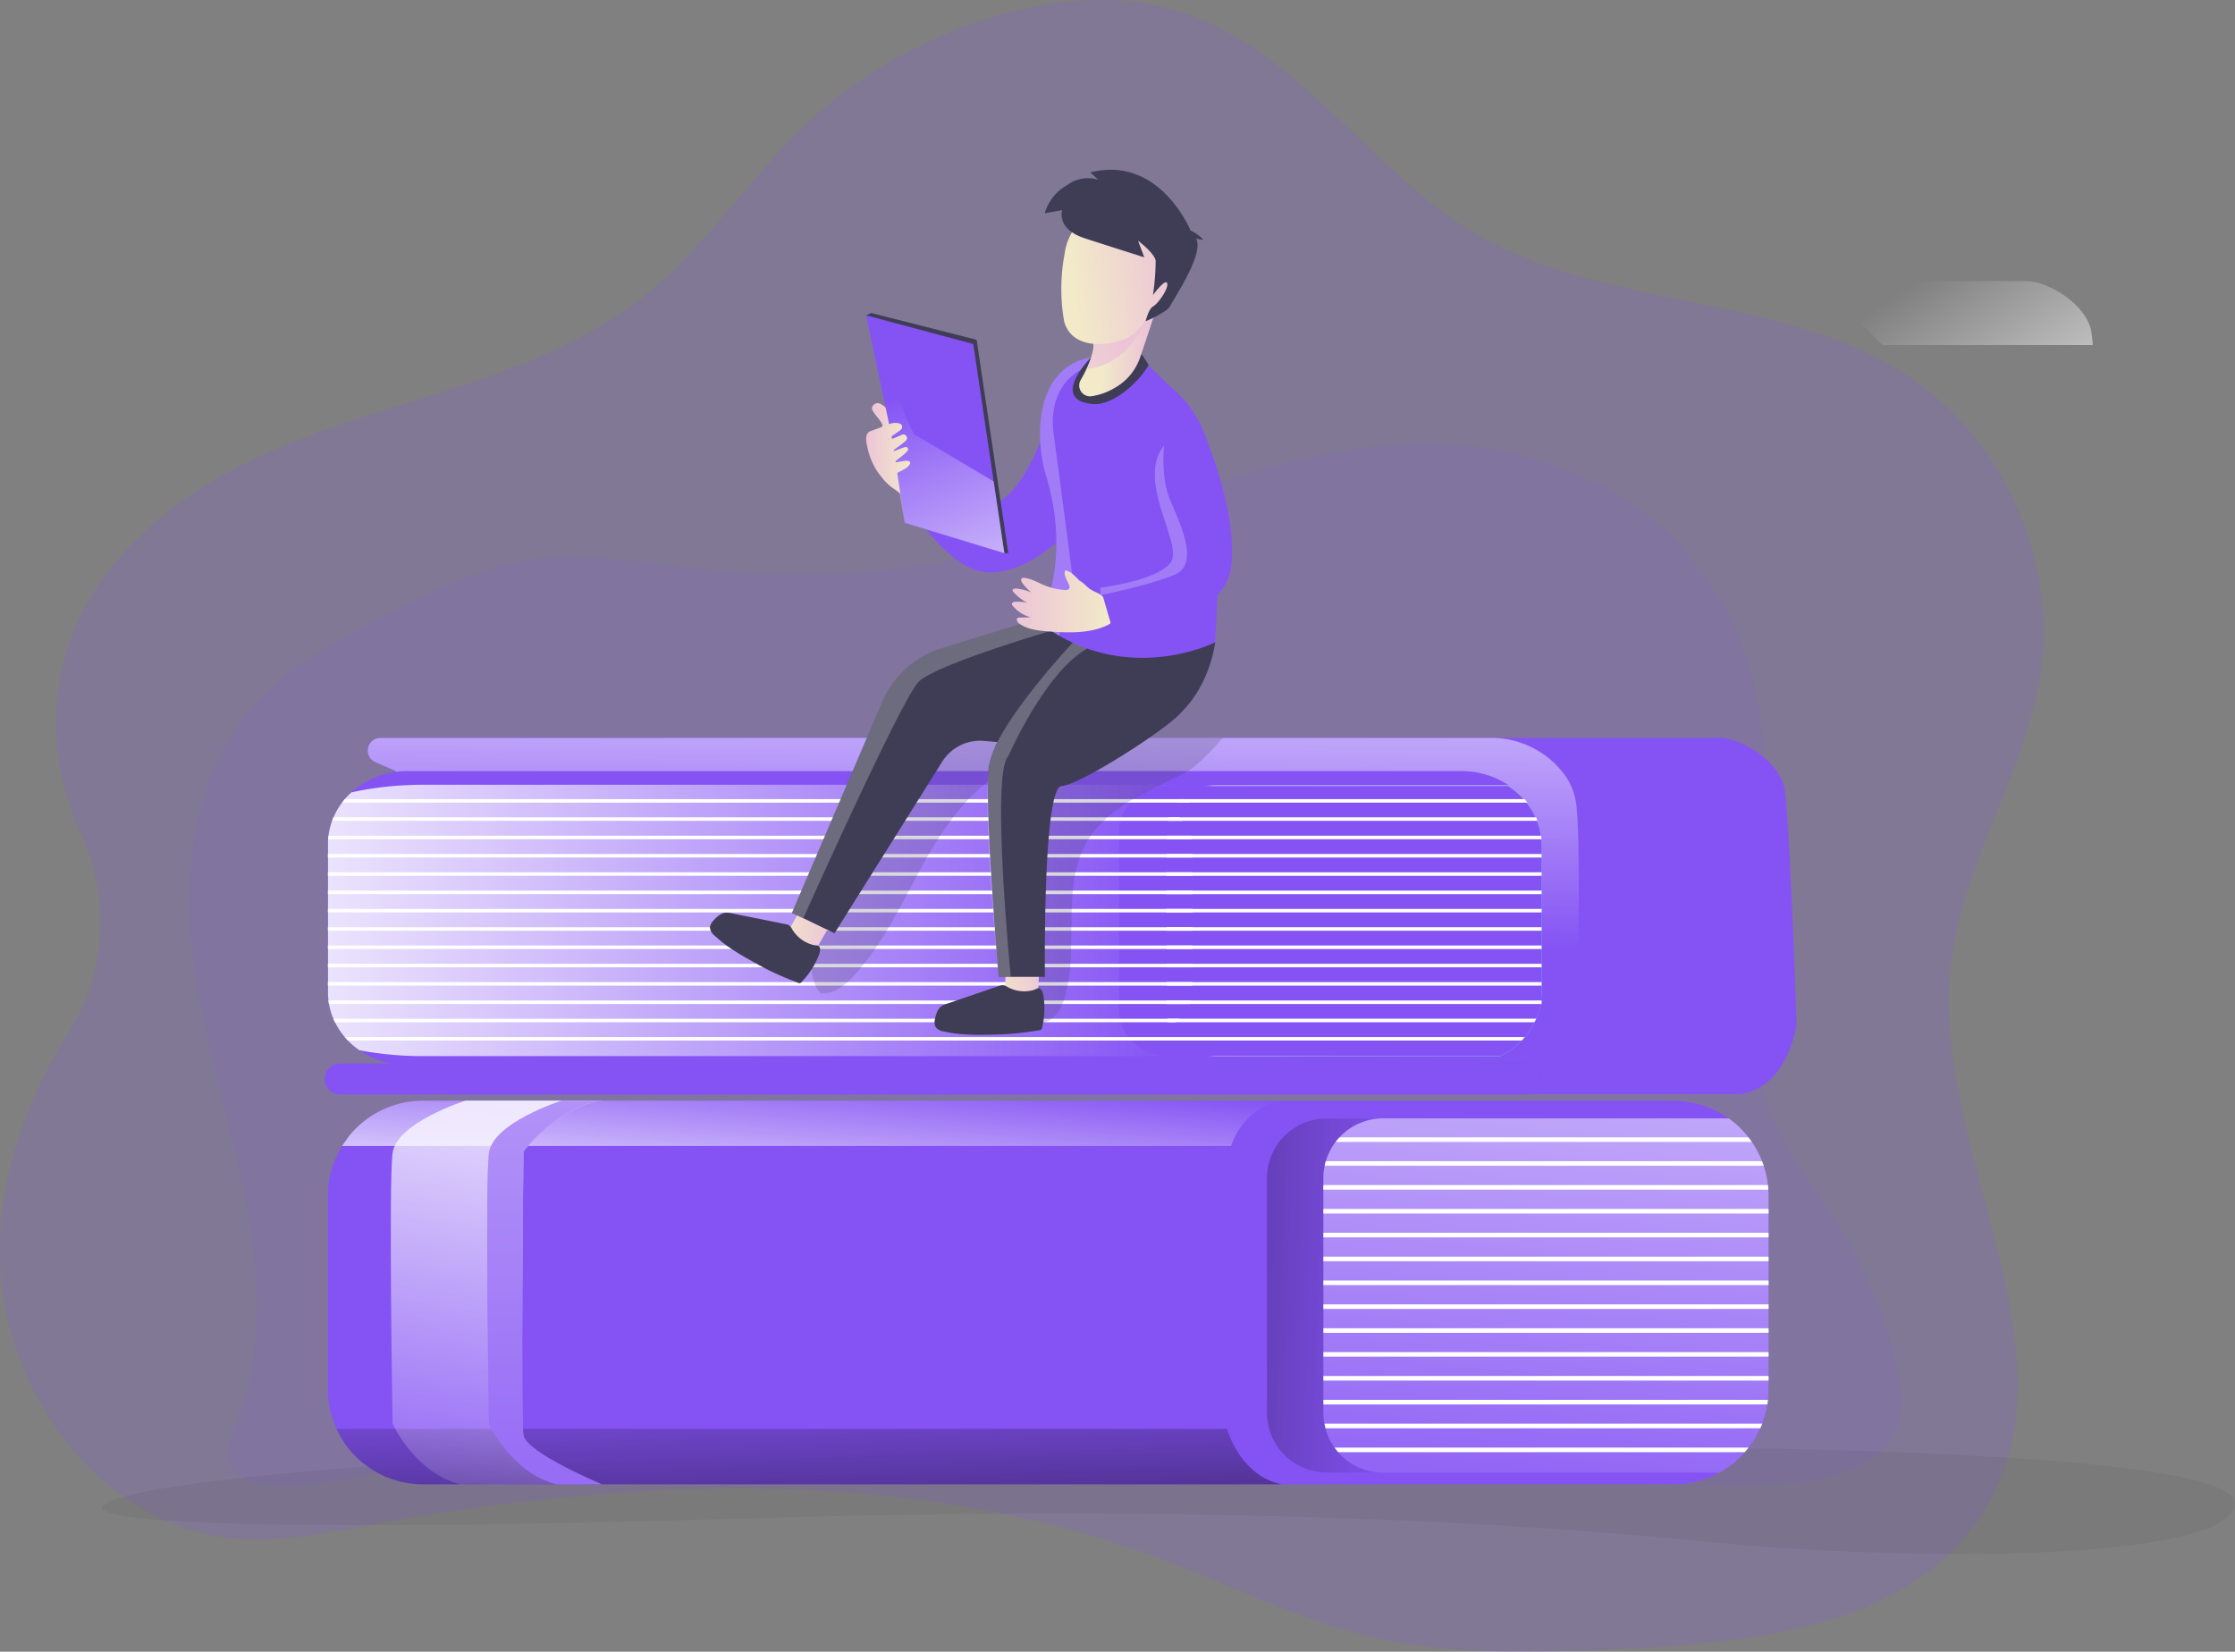 <svg id="Layer_1" data-name="Layer 1" xmlns="http://www.w3.org/2000/svg" xmlns:xlink="http://www.w3.org/1999/xlink" width="808.63" height="597.63" viewBox="0 0 808.63 597.63">
  <rect x="0" y="0" width="808.63" height="597.63" fill="#808080" stroke="none"/>
  <defs>
    <linearGradient id="linear-gradient" x1="700.64" y1="267.79" x2="762.75" y2="362.44" gradientTransform="translate(-1.42 -170.05)" gradientUnits="userSpaceOnUse">
      <stop offset="0" stop-color="#fff" stop-opacity="0"/>
      <stop offset="0.99" stop-color="#fff"/>
    </linearGradient>
    <linearGradient id="linear-gradient-2" x1="353.09" y1="511.1" x2="354.86" y2="350.86" xlink:href="#linear-gradient"/>
    <linearGradient id="linear-gradient-3" x1="413.7" y1="380.52" x2="330.46" y2="580.75" gradientTransform="translate(-1.42 -170.05)" gradientUnits="userSpaceOnUse">
      <stop offset="0.17" stop-color="#00272e"/>
      <stop offset="1" stop-color="#69b9eb" stop-opacity="0"/>
    </linearGradient>
    <linearGradient id="linear-gradient-4" x1="291.7" y1="108.76" x2="295.07" y2="-8.65" gradientTransform="matrix(1, 0, 0, -1, 0, 600)" gradientUnits="userSpaceOnUse">
      <stop offset="0" stop-opacity="0"/>
      <stop offset="0.91" stop-opacity="0.8"/>
      <stop offset="1"/>
    </linearGradient>
    <linearGradient id="linear-gradient-5" x1="296.84" y1="555.27" x2="291.53" y2="621.67" xlink:href="#linear-gradient"/>
    <linearGradient id="linear-gradient-6" x1="510.9" y1="132.84" x2="310.72" y2="140.44" xlink:href="#linear-gradient-4"/>
    <linearGradient id="linear-gradient-7" x1="549.01" y1="573.65" x2="583.37" y2="211.56" gradientTransform="matrix(1, 0, 0, 1, 0, 0)" xlink:href="#linear-gradient"/>
    <linearGradient id="linear-gradient-8" x1="560.94" y1="508.86" x2="421.25" y2="497.35" gradientTransform="translate(-1.42 -170.05)" gradientUnits="userSpaceOnUse">
      <stop offset="0" stop-color="#68e1fd"/>
      <stop offset="1" stop-color="#fff"/>
    </linearGradient>
    <linearGradient id="linear-gradient-9" x1="428.28" y1="503.09" x2="57.02" y2="503.09" xlink:href="#linear-gradient"/>
    <linearGradient id="linear-gradient-10" x1="549.28" y1="557.46" x2="551.89" y2="557.46" gradientTransform="translate(-1.42 -170.05)" gradientUnits="userSpaceOnUse">
      <stop offset="0" stop-color="#68e1fd"/>
      <stop offset="1" stop-color="#69b9eb"/>
    </linearGradient>
    <linearGradient id="linear-gradient-11" x1="553.11" y1="461.29" x2="554.51" y2="461.29" xlink:href="#linear-gradient-10"/>
    <linearGradient id="linear-gradient-12" x1="557.44" y1="468.86" x2="557.9" y2="468.86" xlink:href="#linear-gradient-10"/>
    <linearGradient id="linear-gradient-13" x1="166.75" y1="736.16" x2="201.12" y2="526.44" xlink:href="#linear-gradient"/>
    <linearGradient id="linear-gradient-14" x1="195.66" y1="625.77" x2="201.86" y2="1.27" gradientTransform="matrix(1, 0, 0, 1, 0, 0)" xlink:href="#linear-gradient"/>
    <linearGradient id="linear-gradient-15" x1="301.88" y1="507.15" x2="278.8" y2="505.24" gradientTransform="translate(0 -170)" gradientUnits="userSpaceOnUse">
      <stop offset="0" stop-color="#ecc4d7"/>
      <stop offset="0.42" stop-color="#efd4d1"/>
      <stop offset="1" stop-color="#f2eac9"/>
    </linearGradient>
    <linearGradient id="linear-gradient-16" x1="1030.48" y1="-473.84" x2="1007.74" y2="-475.71" gradientTransform="translate(-327.44 1239.03) rotate(-26.82)" xlink:href="#linear-gradient-15"/>
    <linearGradient id="linear-gradient-17" x1="415.22" y1="471.15" x2="398.89" y2="471.34" gradientTransform="matrix(1, 0, 0, -1, 0, 600)" xlink:href="#linear-gradient-15"/>
    <linearGradient id="linear-gradient-18" x1="405.36" y1="478.04" x2="360.88" y2="459.31" gradientTransform="matrix(1, 0, 0, -1, 0, 600)" xlink:href="#linear-gradient-15"/>
    <linearGradient id="linear-gradient-19" x1="425.28" y1="503.57" x2="388.4" y2="499.06" gradientTransform="matrix(1, 0, 0, -1, 0, 600)" xlink:href="#linear-gradient-15"/>
    <linearGradient id="linear-gradient-20" x1="367.48" y1="387.64" x2="403.35" y2="387.64" gradientTransform="translate(-1.42 -170.05)" xlink:href="#linear-gradient-15"/>
    <linearGradient id="linear-gradient-21" x1="330.69" y1="348.29" x2="338.81" y2="348.29" gradientTransform="translate(-1.42 -170.05)" gradientUnits="userSpaceOnUse">
      <stop offset="0" stop-color="#183866"/>
      <stop offset="1" stop-color="#1a7fc1"/>
    </linearGradient>
    <linearGradient id="linear-gradient-22" x1="314.8" y1="335.09" x2="338.64" y2="335.09" gradientTransform="translate(-1.42 -170.05)" xlink:href="#linear-gradient-15"/>
    <linearGradient id="linear-gradient-23" x1="327.09" y1="312.14" x2="375.33" y2="428.79" gradientTransform="translate(0 -170)" xlink:href="#linear-gradient"/>
    <linearGradient id="linear-gradient-24" x1="314.79" y1="335.09" x2="330.75" y2="335.09" gradientTransform="translate(-1.42 -170.05)" xlink:href="#linear-gradient-15"/>
  </defs>
  <title>book_lover</title>
  <path d="M293.09,43.6c-21.25,19.69-37,45-59.58,63.11-38.18,30.68-90,36.78-134.9,56.31-29.7,12.92-57.86,33.39-71,63-10.61,24-9.27,52.29,1.76,76a75.09,75.09,0,0,1-4.58,71.59C8.44,399.51-1.42,429.1.17,459.49c2.46,46.74,37.95,92.85,84.56,97.15,16,1.48,32.08-1.77,47.92-4.67,95.67-17.5,196.93-22,287.93,12.27,24.94,9.4,48.95,21.65,74.88,27.83,30.29,7.22,61.87,5.85,93,4.44,48.58-2.2,105.26-9,130.07-50.84,34.39-58-20.39-130.41-12.6-197.37,4.31-37,27.64-69.54,32.56-106.43,5.34-40.1-13.67-82.49-47.17-105.17-46.52-31.49-110.85-23.85-158.88-53-38-23.07-64.12-68.15-108.92-80.42C379.58-8.74,325.07,14,293.09,43.6Z" transform="translate(0 0)" fill="#8553f4" opacity="0.18" style="isolation: isolate"/>
  <path d="M90.92,446.41c-4.7-32.27-15.91-63.34-20.45-95.64s-1.38-67.82,19.31-93c13.5-16.43,32.9-26.68,51.87-36.29,16.87-8.55,34.24-17.07,53-19.39,16.54-2,33.23.85,49.77,2.83,31.12,3.72,62.81,4.21,93.7-1.09,40.33-7,78.46-23,117.88-33.83,38.61-10.66,76.83-16.09,120,4,29.84,13.9,51.86,42.92,59,75,11.54,51.83-14.52,109.27,7.39,157.63,6.18,13.62,15.78,25.36,23.62,38.1a166.06,166.06,0,0,1,20.58,50.9c1.37,6.19,2.38,12.72.63,18.81-4.5,15.6-23.78,20.79-40,22.07-53.93,4.26-107.81-5.8-161.6-11.65-87.32-9.48-175.43-7.81-262.9-1.28q-32.11,2.4-64.18,5.6c-17.25,1.69-50,12-66.26,7.09-18.13-5.49-6.23-17.38-2.39-34.45C94,483.7,93.58,464.65,90.92,446.41Z" transform="translate(0 0)" fill="#8553f4" opacity="0.11" style="isolation: isolate"/>
  <path d="M384,137.18s-8.27,33.62-20.63,43c-12.76,9.68-26-8.92-26-8.92L330,184.58s13.63,22,27.37,22.51,25.8-11.79,25.8-11.79Z" transform="translate(0 0)" fill="#8553f4"/>
  <polygon points="313.37 114.09 315.24 113.26 353.36 122.95 364.81 200.15 363.38 200.15 313.37 114.09" fill="#3f3d56"/>
  <path d="M133.05,530.65s-83.15,5.57-95.11,13.54,81.7,9.72,231.15,5.23,264.52,0,346,8.22,192,6.63,193.53-13.5-201.75-20.37-201.75-20.37Z" transform="translate(0 0)" fill="#000405" opacity="0.05" style="isolation: isolate"/>
  <path d="M650,370.41s-2.79,23.22-20.73,25.5h-78.8L539.26,267h83c6.7,0,20.43,7.22,23.17,17.44a44.22,44.22,0,0,1,.73,5.73h0C648,310,650,370.41,650,370.41Z" transform="translate(0 0)" fill="#8553f4"/>
  <path d="M757.18,124.86h-76l-22.56-22.15-1-1h75.7c6.7,0,20.43,7.22,23.17,17.44A45.64,45.64,0,0,1,757.18,124.86Z" transform="translate(0 0)" fill="url(#linear-gradient)"/>
  <path d="M143.22,279l-7.42-3.23a4.58,4.58,0,0,1,1.83-8.78H539.26a33,33,0,0,1,25.93,12.2,23.24,23.24,0,0,1,5,11c1.81,12.07.7,64.64.2,84.38-.27,10.72-8.17,20-18.81,21.28l-1.14.11h-389Z" transform="translate(0 0)" fill="#8553f4"/>
  <path d="M143.22,279l-7.42-3.23a4.58,4.58,0,0,1,1.83-8.78H539.26a33,33,0,0,1,25.93,12.2,23.24,23.24,0,0,1,5,11c1.81,12.07.7,64.64.2,84.38-.27,10.72-8.17,20-18.81,21.28l-1.14.11h-389Z" transform="translate(0 0)" fill="#8553f4"/>
  <path d="M570.42,374.52c-.27,10.72-8.17,20-18.81,21.28l-1.14.11h-389L143.22,279l-7.42-3.23a4.58,4.58,0,0,1,1.83-8.78H539.26a33,33,0,0,1,25.93,12.2,23.24,23.24,0,0,1,5,11C572,302.21,570.92,354.78,570.42,374.52Z" transform="translate(0 0)" fill="url(#linear-gradient-2)"/>
  <path d="M123.08,396h428.8a5.6,5.6,0,0,0,5.6-5.59h0a5.6,5.6,0,0,0-5.6-5.6H123.08a5.6,5.6,0,0,0-5.6,5.6h0A5.6,5.6,0,0,0,123.08,396Z" transform="translate(0 0)" opacity="0.61" fill="url(#linear-gradient-3)" style="isolation: isolate"/>
  <path d="M123.08,396h428.8a5.6,5.6,0,0,0,5.6-5.59h0a5.6,5.6,0,0,0-5.6-5.6H123.08a5.6,5.6,0,0,0-5.6,5.6h0A5.6,5.6,0,0,0,123.08,396Z" transform="translate(0 0)" fill="#8553f4"/>
  <path d="M639.87,432.69v69.95a34.42,34.42,0,0,1-34.4,34.42H153.06a34.36,34.36,0,0,1-34.41-34.31h0V432.69a34.16,34.16,0,0,1,5.1-18,31.74,31.74,0,0,1,2.42-3.44,34.33,34.33,0,0,1,26.89-12.95h452.4a34.43,34.43,0,0,1,34.41,34.41h0Z" transform="translate(0 0)" fill="#8553f4"/>
  <path d="M463.7,537.06H153.06A34.41,34.41,0,0,1,121.75,517H443.94S448.58,534,463.7,537.06Z" transform="translate(0 0)" fill="url(#linear-gradient-4)"/>
  <path d="M463.7,398.26c-14.28,2.36-18.27,16.39-18.27,16.39H123.75l2.42-3.44a34.33,34.33,0,0,1,26.89-12.95Z" transform="translate(0 0)" fill="url(#linear-gradient-5)"/>
  <path d="M639.87,432.69v69.95a34.38,34.38,0,0,1-17.79,30.14H480a21.6,21.6,0,0,1-21.61-21.59h0V426.31A21.6,21.6,0,0,1,480,404.7H625.5A34.38,34.38,0,0,1,639.87,432.69Z" transform="translate(0 0)" fill="url(#linear-gradient-6)"/>
  <path d="M639.87,432.69v69.95a35.52,35.52,0,0,1-.21,3.86c-.06.56-.14,1.11-.23,1.66a32.67,32.67,0,0,1-1.9,7c-.21.57-.44,1.12-.7,1.67a34.75,34.75,0,0,1-4.2,7c-.44.56-.9,1.12-1.39,1.66a34.44,34.44,0,0,1-9.16,7.35H500.41a21.51,21.51,0,0,1-16.23-7.35,19.22,19.22,0,0,1-1.32-1.66,21,21,0,0,1-3.31-7c-.15-.54-.27-1.1-.37-1.67a20.89,20.89,0,0,1-.37-3.95v-84.9a21.3,21.3,0,0,1,.48-4.5,13.41,13.41,0,0,1,.41-1.66,21.27,21.27,0,0,1,3.56-7,20.26,20.26,0,0,1,1.41-1.66,21.48,21.48,0,0,1,15.74-6.82H625.5a34.22,34.22,0,0,1,7.09,6.82c.42.54.83,1.09,1.22,1.66a33.26,33.26,0,0,1,3.7,7c.22.55.43,1.11.6,1.66a32.32,32.32,0,0,1,1.54,7c.07.55.12,1.11.15,1.67S639.87,432,639.87,432.69Z" transform="translate(0 0)" fill="#8553f4"/>
  <path d="M639.87,432.69v69.95a35.52,35.52,0,0,1-.21,3.86c-.06.56-.14,1.11-.23,1.66a32.67,32.67,0,0,1-1.9,7c-.21.57-.44,1.12-.7,1.67a34.75,34.75,0,0,1-4.2,7c-.44.56-.9,1.12-1.39,1.66a34.44,34.44,0,0,1-9.16,7.35H500.41a21.51,21.51,0,0,1-16.23-7.35,19.22,19.22,0,0,1-1.32-1.66,21,21,0,0,1-3.31-7c-.15-.54-.27-1.1-.37-1.67a20.89,20.89,0,0,1-.37-3.95v-84.9a21.3,21.3,0,0,1,.48-4.5,13.41,13.41,0,0,1,.41-1.66,21.27,21.27,0,0,1,3.56-7,20.26,20.26,0,0,1,1.41-1.66,21.48,21.48,0,0,1,15.74-6.82H625.5a34.22,34.22,0,0,1,7.09,6.82c.42.54.83,1.09,1.22,1.66a33.26,33.26,0,0,1,3.7,7c.22.55.43,1.11.6,1.66a32.32,32.32,0,0,1,1.54,7c.07.55.12,1.11.15,1.67S639.87,432,639.87,432.69Z" transform="translate(0 0)" fill="url(#linear-gradient-7)"/>
  <path d="M633.81,413.18H483.26a20.26,20.26,0,0,1,1.41-1.66H632.58C633,412.06,633.42,412.61,633.81,413.18Z" transform="translate(0 0)" fill="#fff"/>
  <path d="M638.11,421.81H479.29a13.41,13.41,0,0,1,.41-1.66H637.51C637.73,420.7,637.94,421.26,638.11,421.81Z" transform="translate(0 0)" fill="#fff"/>
  <path d="M639.8,430.45h-161v-1.67H639.65C639.72,429.33,639.77,429.89,639.8,430.45Z" transform="translate(0 0)" fill="#fff"/>
  <rect x="478.81" y="437.42" width="161.07" height="1.66" fill="#fff"/>
  <rect x="478.81" y="446.05" width="161.07" height="1.66" fill="#fff"/>
  <rect x="478.81" y="454.69" width="161.07" height="1.66" fill="#fff"/>
  <rect x="478.81" y="463.33" width="161.07" height="1.65" fill="#fff"/>
  <rect x="478.81" y="471.96" width="161.07" height="1.65" fill="#fff"/>
  <rect x="478.81" y="480.6" width="161.07" height="1.65" fill="#fff"/>
  <rect x="478.81" y="489.23" width="161.07" height="1.65" fill="#fff"/>
  <rect x="478.81" y="497.87" width="161.07" height="1.66" fill="#fff"/>
  <path d="M639.66,506.5c-.06.56-.14,1.11-.23,1.66H478.81V506.5Z" transform="translate(0 0)" fill="#fff"/>
  <path d="M637.58,515.13c-.21.57-.44,1.12-.7,1.67H479.58c-.15-.54-.27-1.1-.37-1.67Z" transform="translate(0 0)" fill="#fff"/>
  <path d="M632.63,523.77c-.44.56-.9,1.12-1.39,1.66H484.18a19.22,19.22,0,0,1-1.32-1.66Z" transform="translate(0 0)" fill="#fff"/>
  <path d="M440.26,382.13h102.5a31.2,31.2,0,0,1-14,3.28H147.64A30.58,30.58,0,0,1,130,380a26.82,26.82,0,0,1-4.07-3.45c-.4-.41-.79-.84-1.16-1.27a26.13,26.13,0,0,1-3.54-5.35c-.21-.42-.41-.85-.59-1.27a23.72,23.72,0,0,1-1.6-5.35c-.07-.42-.14-.84-.19-1.28a25.16,25.16,0,0,1-.18-3V305.37a16.29,16.29,0,0,1,.06-1.71c.06-.56.07-.85.12-1.27a24,24,0,0,1,1.29-5.35c.16-.43.33-.85.51-1.28a24.63,24.63,0,0,1,3.12-5.34l1-1.28a27.3,27.3,0,0,1,2.37-2.44,30.37,30.37,0,0,1,20.5-7.7H528.76a30.81,30.81,0,0,1,16.87,5H440.26a19.63,19.63,0,0,0-4.76.58,18.37,18.37,0,0,0-8.5,4.64,14.42,14.42,0,0,0-1.19,1.28,15.76,15.76,0,0,0-3,5.34,11.55,11.55,0,0,0-.35,1.28,14.85,14.85,0,0,0-.4,3.45v65.07a15.12,15.12,0,0,0,.31,3,11.24,11.24,0,0,0,.32,1.27,15.45,15.45,0,0,0,2.78,5.35,16.81,16.81,0,0,0,1.11,1.27,17.86,17.86,0,0,0,6.07,4.12A19.29,19.29,0,0,0,440.26,382.13Z" transform="translate(0 0)" fill="#8553f4"/>
  <path d="M557.74,305.76v54.29a4.69,4.69,0,0,1-.06.92c-.06.3,0,.61-.08.91a5.12,5.12,0,0,0-.11.83c0,.27-.07.43-.11.64a1.65,1.65,0,0,1-.06.32c-.05.29-.11.59-.18.88s-.09.38-.15.57-.09.37-.15.56-.11.4-.17.6l-.21.61a1.41,1.41,0,0,1-.16.49c-.06.16-.16.43-.25.64l-.27.65a2.21,2.21,0,0,1-.16.35,4.31,4.31,0,0,1-.22.49c-.06.14-.14.28-.21.42s-.21.43-.33.63-.34.65-.53,1l-.31.5c-.28.46-.57.9-.88,1.33-.16.23-.32.44-.48.65-.32.43-.66.84-1,1.25s-.76.86-1.17,1.27a27.69,27.69,0,0,1-2.61,2.35.13.13,0,0,1-.07.06c-.3.24-.6.46-.91.69l-1,.69-1,.64c-.32.2-.64.38-1,.57l-1.15.61H440.26a19.5,19.5,0,0,1-7.61-1.51,18.05,18.05,0,0,1-6.07-4.1,16.81,16.81,0,0,1-1.11-1.27,15.32,15.32,0,0,1-2.78-5.32,10.56,10.56,0,0,1-.32-1.26,15.12,15.12,0,0,1-.31-3V300.89a14.62,14.62,0,0,1,.4-3.43,11.38,11.38,0,0,1,.35-1.27,15.62,15.62,0,0,1,3-5.31A14.42,14.42,0,0,1,427,289.6a18.62,18.62,0,0,1,8.5-4.62,20.12,20.12,0,0,1,4.76-.57H545.63c.46.3.92.61,1.36.94l.51.38a24.45,24.45,0,0,1,2,1.66l.55.52.4.4.54.56.54.6.11.13.08.1c.32.38.64.78.94,1.18.16.2.31.41.46.61a.16.16,0,0,0,.06.08q.41.58.78,1.17l.43.7c.26.44.51.9.74,1.35.11.24.23.46.34.69s.22.48.31.71.19.42.27.64.17.42.24.63l.22.63a20.39,20.39,0,0,1,.73,2.65,2,2,0,0,1,.07.35,3.5,3.5,0,0,0,.12.63c0,.21.11.71.16,1.06s.1.84.12,1.27v.68C557.71,305,557.74,305.41,557.74,305.76Z" transform="translate(0 0)" fill="url(#linear-gradient-8)"/>
  <path d="M432.65,380.61c-2.26.55-4.59,1.05-7,1.52H153.92A123.88,123.88,0,0,1,130,380a26.82,26.82,0,0,1-4.07-3.45c-.4-.41-.79-.84-1.16-1.27a26.13,26.13,0,0,1-3.54-5.35c-.21-.42-.41-.85-.59-1.27a23.72,23.72,0,0,1-1.6-5.35c-.07-.42-.14-.84-.19-1.28a25.16,25.16,0,0,1-.18-3V305.37a16.29,16.29,0,0,1,.06-1.71c.06-.56.07-.85.12-1.27a24,24,0,0,1,1.29-5.35c.16-.43.33-.85.51-1.28a24.63,24.63,0,0,1,3.12-5.34l1-1.28a27.3,27.3,0,0,1,2.37-2.44,122.55,122.55,0,0,1,26.8-2.75H433.26l2.24.58a18.37,18.37,0,0,0-8.5,4.64,14.42,14.42,0,0,0-1.19,1.28,15.76,15.76,0,0,0-3,5.34,11.55,11.55,0,0,0-.35,1.28,14.85,14.85,0,0,0-.4,3.45v65.07a15.12,15.12,0,0,0,.31,3,11.24,11.24,0,0,0,.32,1.27,15.45,15.45,0,0,0,2.78,5.35,16.81,16.81,0,0,0,1.11,1.27A17.89,17.89,0,0,0,432.65,380.61Z" transform="translate(0 0)" fill="#8553f4"/>
  <path d="M432.65,380.61c-2.26.55-4.59,1.05-7,1.52H153.92A123.88,123.88,0,0,1,130,380a26.82,26.82,0,0,1-4.07-3.45c-.4-.41-.79-.84-1.16-1.27a26.13,26.13,0,0,1-3.54-5.35c-.21-.42-.41-.85-.59-1.27a23.72,23.72,0,0,1-1.6-5.35c-.07-.42-.14-.84-.19-1.28a25.16,25.16,0,0,1-.18-3V305.37a16.29,16.29,0,0,1,.06-1.71c.06-.56.07-.85.12-1.27a24,24,0,0,1,1.29-5.35c.16-.43.33-.85.51-1.28a24.63,24.63,0,0,1,3.12-5.34l1-1.28a27.3,27.3,0,0,1,2.37-2.44,122.55,122.55,0,0,1,26.8-2.75H433.26l2.24.58a18.37,18.37,0,0,0-8.5,4.64,14.42,14.42,0,0,0-1.19,1.28,15.76,15.76,0,0,0-3,5.34,11.55,11.55,0,0,0-.35,1.28,14.85,14.85,0,0,0-.4,3.45v65.07a15.12,15.12,0,0,0,.31,3,11.24,11.24,0,0,0,.32,1.27,15.45,15.45,0,0,0,2.78,5.35,16.81,16.81,0,0,0,1.11,1.27A17.89,17.89,0,0,0,432.65,380.61Z" transform="translate(0 0)" fill="url(#linear-gradient-9)"/>
  <path d="M550.47,386.11a24.64,24.64,0,0,1-2.61,2.6A27.85,27.85,0,0,0,550.47,386.11Z" transform="translate(0 0)" fill="url(#linear-gradient-10)"/>
  <path d="M553.09,292.23c-.15-.23-.3-.46-.46-.68-.3-.44-.62-.88-.94-1.3C552.19,290.89,552.66,291.55,553.09,292.23Z" transform="translate(0 0)" fill="url(#linear-gradient-11)"/>
  <path d="M556.26,298.82c.08.23.15.46.22.69-.13-.47-.29-.93-.46-1.39C556.11,298.35,556.19,298.58,556.26,298.82Z" transform="translate(0 0)" fill="url(#linear-gradient-12)"/>
  <path d="M557.74,305.76v54.89a7.46,7.46,0,0,1-.1,1.16,22.86,22.86,0,0,1-1.06,4.84c-.12.39-.25.77-.4,1.14a27.23,27.23,0,0,1-13.37,14.34H423.05c-9.24,0-16.87-6.24-18-14.32a7.48,7.48,0,0,1-.12-1.16,8.37,8.37,0,0,1-.05-1V300.89c0-9.11,8.14-16.48,18.2-16.48H545.63C553,289.17,557.74,297,557.74,305.76Z" transform="translate(0 0)" fill="#8553f4"/>
  <path d="M552.63,290.42H425.81a14.42,14.42,0,0,1,1.19-1.28H551.58A11.71,11.71,0,0,1,552.63,290.42Z" transform="translate(0 0)" fill="#fff"/>
  <path d="M556.26,297H422.46a11.55,11.55,0,0,1,.35-1.28h133C555.94,296.18,556.11,296.61,556.26,297Z" transform="translate(0 0)" fill="#fff"/>
  <path d="M557.69,303.66H422.06v-1.28H557.58C557.58,302.8,557.66,303.23,557.69,303.66Z" transform="translate(0 0)" fill="#fff"/>
  <rect x="422.06" y="309" width="135.69" height="1.28" fill="#fff"/>
  <rect x="422.06" y="315.62" width="135.69" height="1.28" fill="#fff"/>
  <rect x="422.06" y="322.24" width="135.69" height="1.28" fill="#fff"/>
  <rect x="422.06" y="328.87" width="135.69" height="1.27" fill="#fff"/>
  <rect x="422.06" y="335.49" width="135.69" height="1.27" fill="#fff"/>
  <rect x="422.06" y="342.11" width="135.69" height="1.27" fill="#fff"/>
  <rect x="422.06" y="348.73" width="135.69" height="1.27" fill="#fff"/>
  <rect x="422.06" y="355.35" width="135.69" height="1.28" fill="#fff"/>
  <path d="M557.76,362v1.28H422.06V362Z" transform="translate(0 0)" fill="#fff"/>
  <path d="M555.77,368.59c0,.43-.55.85-.59,1.28H422.69a11.4,11.4,0,0,1-.32-1.28Z" transform="translate(0 0)" fill="#fff"/>
  <path d="M430.68,290.42H123.75l1-1.28H428.24C429.08,289.56,429.89,290,430.68,290.42Z" transform="translate(0 0)" fill="#fff"/>
  <path d="M427.92,297H120.12c.16-.43.33-.85.51-1.28H426.71A14.64,14.64,0,0,1,427.92,297Z" transform="translate(0 0)" fill="#fff"/>
  <path d="M431.32,303.66H118.71a9,9,0,0,1,.12-1.27H431A9.44,9.44,0,0,1,431.32,303.66Z" transform="translate(0 0)" fill="#fff"/>
  <rect x="118.64" y="309" width="312.82" height="1.27" fill="#fff"/>
  <rect x="118.64" y="315.62" width="312.82" height="1.27" fill="#fff"/>
  <rect x="118.64" y="322.24" width="312.82" height="1.28" fill="#fff"/>
  <rect x="118.64" y="328.87" width="312.82" height="1.27" fill="#fff"/>
  <rect x="118.64" y="335.5" width="312.82" height="1.26" fill="#fff"/>
  <rect x="118.64" y="342.11" width="312.82" height="1.26" fill="#fff"/>
  <rect x="118.64" y="348.73" width="312.82" height="1.27" fill="#fff"/>
  <rect x="118.64" y="355.35" width="312.82" height="1.28" fill="#fff"/>
  <path d="M431,362a11.52,11.52,0,0,1-.47,1.28H119c-.07-.42-.14-.84-.19-1.28Z" transform="translate(0 0)" fill="#fff"/>
  <path d="M426.75,368.6a18.79,18.79,0,0,1-1.41,1.27H121.21c-.21-.42-.41-.85-.59-1.27Z" transform="translate(0 0)" fill="#fff"/>
  <path d="M442.37,267c-4.51,5.42-10.34,10.87-12.65,12.08C416.58,286,401.36,291.3,393.65,304c-9.76,16-3.45,36.93-7.93,55.15-.82,3.32-2.09,6.71-4.66,9s-6.7,3.07-9.43,1c-2.4-1.81-3-5.09-3.45-8.06a315.38,315.38,0,0,1-.44-84.55c-15,6.7-25.15,20.84-33.16,35.14s-14.73,29.63-25.89,41.64c-3.17,3.4-7.34,6.73-11.94,6.07-5.53-7-2.63-17.23.51-25.61C303.55,316.9,309.86,300,318,284c2.62-5.2,5.53-10.42,9.93-14.24a25.32,25.32,0,0,1,3.88-2.77Z" transform="translate(0 0)" fill="#3f3d56" opacity="0.2" style="isolation: isolate"/>
  <path d="M551.64,375.22c-.34.45-.72.8-1.1,1.27H125.91c-.4-.41-.79-.84-1.16-1.27Z" transform="translate(0 0)" fill="#fff"/>
  <path d="M217.78,537.06H166.47c-16.45-4.14-24.42-21.93-24.42-21.93s-1.49-87,0-98,26.41-18.9,26.41-18.9h49.32c-16.45,2.36-28.4,18.4-28.4,18.4s-1,96.15,0,102.62S217.78,537.06,217.78,537.06Z" transform="translate(0 0)" fill="url(#linear-gradient-13)"/>
  <path d="M217.78,537.06H201.33c-16.43-4.14-24.4-21.93-24.4-21.93s-1.5-87,0-98,26.4-18.9,26.4-18.9h14.45c-16.45,2.36-28.4,18.4-28.4,18.4s-1,96.15,0,102.62S217.78,537.06,217.78,537.06Z" transform="translate(0 0)" fill="#8553f4"/>
  <path d="M217.78,537.06H201.33c-16.43-4.14-24.4-21.93-24.4-21.93s-1.5-87,0-98,26.4-18.9,26.4-18.9h14.45c-16.45,2.36-28.4,18.4-28.4,18.4s-1,96.15,0,102.62S217.78,537.06,217.78,537.06Z" transform="translate(0 0)" fill="url(#linear-gradient-14)"/>
  <polygon points="289.24 329.8 284.46 338.1 295.56 342.93 300.15 335.03 289.24 329.8" fill="url(#linear-gradient-15)"/>
  <polygon points="363.87 352.09 363.35 361.34 375.45 360.64 375.96 352.09 363.87 352.09" fill="url(#linear-gradient-16)"/>
  <path d="M286.64,336.26a4.2,4.2,0,0,0-1-1.33,3.7,3.7,0,0,0-1.64-.6l-19.21-3.86a8,8,0,0,0-2.12-.23c-1.84.12-3.35,1.47-4.56,2.86a4.15,4.15,0,0,0-1.26,2.48,4.33,4.33,0,0,0,1.76,3,49.28,49.28,0,0,0,4.25,3.52,88.77,88.77,0,0,0,8.87,5.47c2.06,1.16,4.12,2.32,6.23,3.38,3.47,1.74,7.07,3.2,10.69,4.62a1.06,1.06,0,0,0,1.46-.34h0a29.27,29.27,0,0,0,6.08-9.46c.35-.87,1-2.78,0-3.5-.35-.25-1.34-.21-1.78-.31a12.5,12.5,0,0,1-7.78-5.69Z" transform="translate(0 0)" fill="#3f3d56"/>
  <path d="M364.58,357.14a4.42,4.42,0,0,0-1.53-.65,3.89,3.89,0,0,0-1.72.3l-18.54,6.33a8.06,8.06,0,0,0-2,.86c-1.53,1-2.16,3-2.51,4.77a4.06,4.06,0,0,0,.17,2.77,4.29,4.29,0,0,0,3,1.69,45.37,45.37,0,0,0,5.44.9,86.12,86.12,0,0,0,10.41.27c2.37,0,4.73-.06,7.09-.21,3.88-.24,7.73-.79,11.56-1.38a1.06,1.06,0,0,0,1.1-1,29.55,29.55,0,0,0,.51-11.24c-.14-.93-.57-2.89-1.78-3-.43-.05-1.26.49-1.69.62a11.29,11.29,0,0,1-2,.42A12.43,12.43,0,0,1,364.58,357.14Z" transform="translate(0 0)" fill="#3f3d56"/>
  <path d="M225.4,90" transform="translate(0 0)" fill="#8553f4" opacity="0.18" style="isolation: isolate"/>
  <path d="M439.64,232.4s-3.14,29.39-30.23,34.6c-18.34,3.51-40.77,2.26-53.33,1.09a16.17,16.17,0,0,0-15.16,7.47l-39,62.12-11.3-5.46h-.09l-4-1.92L319,254.49a34.31,34.31,0,0,1,21.62-19.88l37.31-11.55,8.72-2.7S421.58,216.84,439.64,232.4Z" transform="translate(0 0)" fill="#3f3d56"/>
  <path d="M378,223l2.45,5.19s-43,12.6-48.28,18.73c-7.05,8.2-41.51,85.25-41.51,85.25h-.09l-4-1.92L319,254.49a34.31,34.31,0,0,1,21.62-19.88Z" transform="translate(0 0)" fill="#fff" opacity="0.24" style="isolation: isolate"/>
  <path d="M393.24,227.3S358.7,261,357.58,279s3.71,74.44,3.71,74.44h16.76s-.83-68.52,6-69S421.84,264,426.81,258.3s12.9-25.92,12.9-25.92Z" transform="translate(0 0)" fill="#3f3d56"/>
  <path d="M439.64,232.4S412,246.53,383.2,230a64.56,64.56,0,0,1-7.21-4.81s12.12-21.65,2.47-53.1c-4.13-13.45-4.22-39.13,16.23-42.79h.1c20.34-3.61,19.19,1.41,19.19,1.41l9.2,8.94C440.87,154,442.81,176,439.64,232.4Z" transform="translate(0 0)" fill="#8553f4"/>
  <path d="M394.79,129.28a11.65,11.65,0,0,1-3.83,4.63s-12.16,5.39-9.73,23.22,6.88,52.12,6.88,52.12L383.2,230a64.56,64.56,0,0,1-7.21-4.81s12.12-21.65,2.47-53.1c-4.13-13.45-4.22-39.13,16.23-42.79Z" transform="translate(0 0)" fill="#fff" opacity="0.24" style="isolation: isolate"/>
  <path d="M413.08,128.14a12.72,12.72,0,0,1-17.92,1.59h0l-.44-.38s-15,15,.16,16.81c8,1,17.85-8.68,20.7-14.15Z" transform="translate(0 0)" fill="#3f3d56"/>
  <path d="M417.58,114.09c-.06.2-2.88,8.83-5,15a20,20,0,0,1-9.34,11.29,22.24,22.24,0,0,1-8.5,3,3.92,3.92,0,0,1-4.26-3.55h0a3.87,3.87,0,0,1,.53-2.35c.7-1.23,1.46-2.65,2.16-4.16,1.46-3.14,2.68-6.63,2.48-9.39v-.3c-.18-1.44.76-2.71,2.34-3.82,2.23-1.55,5.74-2.77,9.17-3.69A94.44,94.44,0,0,1,417.58,114.09Z" transform="translate(0 0)" fill="url(#linear-gradient-17)"/>
  <path d="M395.35,133.2a8.15,8.15,0,0,1-2.09.15c1.46-3.14,2.68-6.63,2.48-9.39l2.32-4.12,1.73-3.06,7.44-.63,7.52-.63C409.79,127.25,401.46,132.11,395.35,133.2Z" transform="translate(0 0)" fill="url(#linear-gradient-18)"/>
  <path d="M409.32,74.63a20.17,20.17,0,0,0-23.87,15.6c-.1.51-.19,1-.26,1.55a68.27,68.27,0,0,0-.19,24.48c3.43,12.55,21.86,8,25.6,4.19s18.77-21.37,16.31-28.2C425.34,87.61,419.84,77,409.32,74.63Z" transform="translate(0 0)" fill="url(#linear-gradient-19)"/>
  <path d="M394.47,62.39,397.31,65a12.83,12.83,0,0,0-11.5,2.17,16.82,16.82,0,0,0-7.81,10l6.31-1.13s-2.3,6.79,8.16,10.18S414,93.1,414,93.1l-2.24-6s5.87,4.42,6.36,7.18a83.06,83.06,0,0,1-1,12.5s4.48-6.1,5.16-4.32-3.22,7.35-5,8.34-2.62,5.1-2.84,5.4,8-3.44,8.81-5.28S436,91.57,432.72,86.33l2.69.51a13.14,13.14,0,0,0-4.66-3.42S419.58,56,394.47,62.39Z" transform="translate(0 0)" fill="#3f3d56"/>
  <path d="M390.51,210.05c-1.51-1.51-3-3.31-5.11-3.67-.74,1.76.77,3.57,1.41,5.36a1.44,1.44,0,0,1,0,1.28c-.3.48-1,.51-1.55.47a24.35,24.35,0,0,1-7.75-1.86c-2.28-1-4.47-2.29-6.94-2.54a1.24,1.24,0,0,0-.78.1c-.6.38-.25,1.3.18,1.86a21.66,21.66,0,0,0,3.11,3.31,17.16,17.16,0,0,0-5.5-1.41c-.53,0-1.25.11-1.24.64a1,1,0,0,0,.3.57,17,17,0,0,0,5,3.92,16.92,16.92,0,0,0-4.2-.35c-.61,0-1.42.32-1.33.92a1,1,0,0,0,.28.52,12.76,12.76,0,0,0,6.54,4.19l-4,.09a1.55,1.55,0,0,0-.73.15c-.72.46-.09,1.59.61,2.08,3.08,2.15,7,2.53,10.77,2.8,7.21.52,14.8.8,21.3-2.38.47-.24,1-.56,1.09-1.08a1.82,1.82,0,0,0-.12-.8c-.79-2.63-1.19-7.4-3.58-9-1.16-.77-2.59-1.21-3.78-2S391.87,210.73,390.51,210.05Z" transform="translate(0 0)" fill="url(#linear-gradient-20)"/>
  <path d="M445.51,204.47C443.25,226.68,403,229.4,403,229.4l-4.15-14.27-.73-2.51s21.56-2.72,25.68-9.47-12.84-29.38-2.59-42,12.58-8.74,12.58-8.74S447.75,182.26,445.51,204.47Z" transform="translate(0 0)" fill="#8553f4"/>
  <path d="M337.39,171.27a16.06,16.06,0,0,1-.17,2.08c-.34,3.11-1.31,8.8-3.89,10.87-3.63,2.91-4.13-1.33-4.05-3a17.74,17.74,0,0,1,.45-2.72c.84-3.62,5.29-6.1,7-6.92Z" transform="translate(0 0)" fill="url(#linear-gradient-21)"/>
  <path d="M337.22,173.35c-.34,3.11-1.31,8.8-3.89,10.87-1.12-.81-2.56-1.89-4.05-3-2-1.5-4.13-3.08-5.64-4.18a19,19,0,0,1-3.64-3.18,18.14,18.14,0,0,1-2.32-4l-3.1-6.74c-1-2.21-2-5.13-.22-6.84.45-.44,4.55-1.24,4.82-1.82.75-1.66-4-5.17-3.7-7a2.23,2.23,0,0,1,2.37-1.58c1,.05,3.84,2.66,4.73,3.19,1.76,1,.28,2.42,2,3.46a22.82,22.82,0,0,1,6,4.46c1.94,2.27,2.92,5.18,3.85,8,.68,2.07,1.59,4.31,2.29,6.54C336.91,172.17,337.08,172.76,337.22,173.35Z" transform="translate(0 0)" fill="url(#linear-gradient-22)"/>
  <polygon points="322.51 157.41 315.84 125.78 313.37 114.09 352.13 124.48 363.38 200.15 327.36 189.17 322.51 157.41" fill="#8553f4"/>
  <polygon points="330.58 157.03 315.24 122.95 327.36 189.17 363.38 200.15 359.52 174.2 330.58 157.03" fill="url(#linear-gradient-23)"/>
  <path d="M324.72,171.05c1.22-.61,3.72-1.72,4.35-2.93.15-.29.37-.67.18-.93-.87-1.2-4.45.33-5.47,0,.7-1.15,6.94-4.64,4-5.43-.63-.17-4.54,1.81-5.17,1.63.49-.4,4.51-3.26,5.2-4a1.31,1.31,0,0,0-1.47-2.09,61.12,61.12,0,0,1-6.54,2.56c.43-.71,6.24-4,6.47-4.84a1.56,1.56,0,0,0,.06-1,1.38,1.38,0,0,0-.85-.75c-1.62-.63-3.44,0-5.06.65l-3.84,1.52c-1.23.48-2.59,1.1-3,2.34a4.2,4.2,0,0,0-.09,1.93A25.16,25.16,0,0,0,317.7,171c1.14,1.66,4.74,5.67,6.81,6.06C326.35,177.41,323,172,324.72,171.05Z" transform="translate(0 0)" fill="url(#linear-gradient-24)"/>
  <path d="M364.82,273.56s13.22-30.29,28.5-38.91l-5.21-2.11s-26.83,28.53-30,43.21,3.19,77.67,3.19,77.67h4.4S358.43,279.74,364.82,273.56Z" transform="translate(0 0)" fill="#fff" opacity="0.24" style="isolation: isolate"/>
  <path d="M424.92,208c-8.51,3.5-23,6.55-26.12,7.19l-.6.12-.13-2.63s21.56-2.72,25.68-9.47-12.84-29.38-2.59-42c0,0-1.3,11.16,2.07,19.41S434.48,204,424.92,208Z" transform="translate(0 0)" fill="#fff" opacity="0.24" style="isolation: isolate"/>
</svg>
